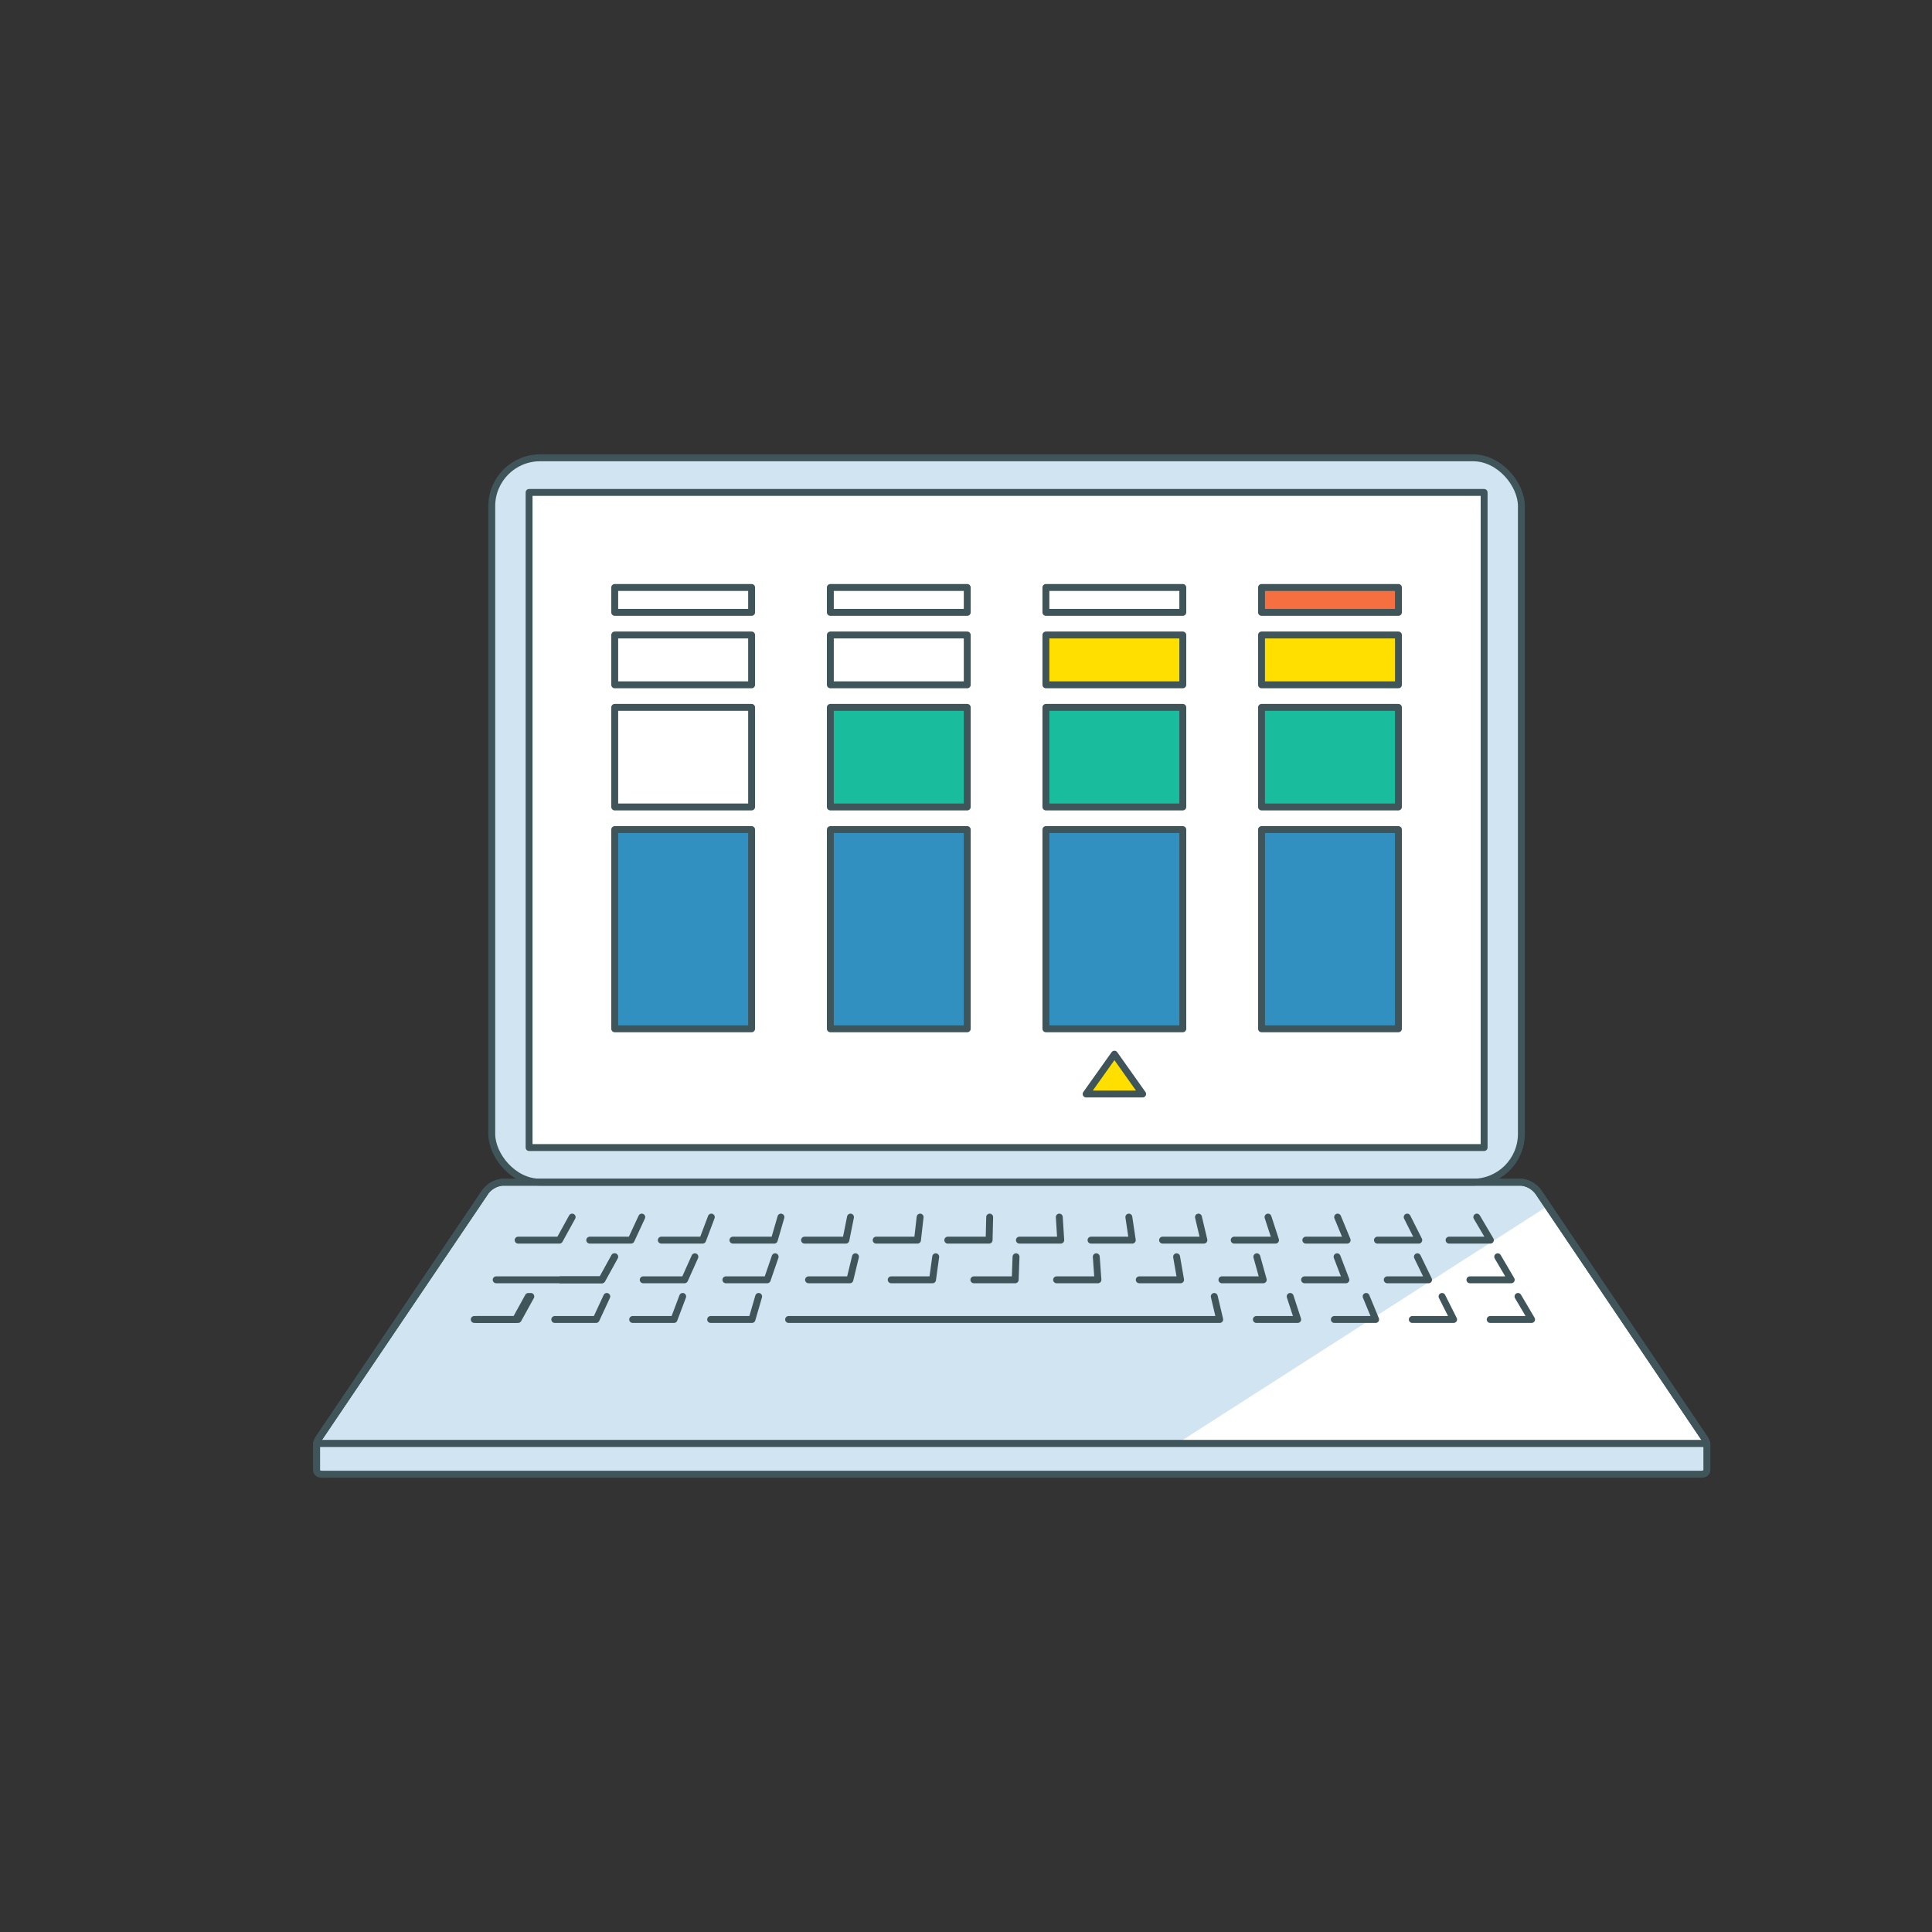 <svg id="cleanup" xmlns="http://www.w3.org/2000/svg" viewBox="0 0 280 280"><rect x="0" y="0" width="280" height="280" fill="#333333" stroke="none"/><title>leveled-organization</title><path d="M246.58,210c.82,0,1-.67.48-1.49L223,172.83a3.49,3.49,0,0,0-2.5-1.49H72.77a3.49,3.49,0,0,0-2.5,1.49L46.2,208.47c-.56.82-.34,1.49.48,1.49Z" style="fill:#d0e4f1"/><polygon points="170.6 209.21 224.31 174.78 247.29 208.91 170.6 209.21" style="fill:#fff"/><rect x="71.27" y="66.35" width="149.22" height="104.98" rx="7" ry="7" style="fill:#d0e4f1;stroke:#3f555a;stroke-linecap:round;stroke-linejoin:round"/><path d="M45.89,209.21v3.85h0c0,.36.3.59.79.59H246.58c.48,0,.76-.23.79-.59h0v-3.85Z" style="fill:none;stroke:#3f555a;stroke-linecap:round;stroke-linejoin:round"/><path d="M246.58,210c.82,0,1-.67.48-1.49L223,172.83a3.49,3.49,0,0,0-2.5-1.49H72.77a3.49,3.49,0,0,0-2.5,1.49L46.2,208.47c-.56.82-.34,1.49.48,1.49Z" style="fill:none;stroke:#3f555a;stroke-linecap:round;stroke-linejoin:round"/><path d="M246.58,210c.82,0,1-.67.48-1.49L223,172.83a3.49,3.49,0,0,0-2.5-1.49H72.77a3.49,3.49,0,0,0-2.5,1.49L46.2,208.47c-.56.82-.34,1.49.48,1.49Z" style="fill:none;stroke:#3f555a;stroke-linecap:round;stroke-linejoin:round"/><line x1="70.27" y1="172.83" x2="46.2" y2="208.47" style="fill:none;stroke:#3f555a;stroke-linecap:round;stroke-linejoin:round"/><polyline points="75.09 179.73 81.08 179.73 82.92 176.39" style="fill:none;stroke:#3f555a;stroke-linecap:round;stroke-linejoin:round"/><polyline points="85.47 179.73 91.46 179.73 93.01 176.39" style="fill:none;stroke:#3f555a;stroke-linecap:round;stroke-linejoin:round"/><polyline points="95.84 179.73 101.83 179.73 103.09 176.39" style="fill:none;stroke:#3f555a;stroke-linecap:round;stroke-linejoin:round"/><polyline points="106.22 179.73 112.21 179.73 113.18 176.39" style="fill:none;stroke:#3f555a;stroke-linecap:round;stroke-linejoin:round"/><polyline points="116.6 179.73 122.59 179.73 123.26 176.39" style="fill:none;stroke:#3f555a;stroke-linecap:round;stroke-linejoin:round"/><polyline points="126.98 179.73 132.97 179.73 133.35 176.39" style="fill:none;stroke:#3f555a;stroke-linecap:round;stroke-linejoin:round"/><polyline points="137.36 179.73 143.35 179.73 143.43 176.39" style="fill:none;stroke:#3f555a;stroke-linecap:round;stroke-linejoin:round"/><polyline points="147.74 179.73 153.73 179.73 153.52 176.39" style="fill:none;stroke:#3f555a;stroke-linecap:round;stroke-linejoin:round"/><polyline points="158.12 179.73 164.1 179.73 163.6 176.39" style="fill:none;stroke:#3f555a;stroke-linecap:round;stroke-linejoin:round"/><polyline points="168.49 179.73 174.48 179.73 173.69 176.39" style="fill:none;stroke:#3f555a;stroke-linecap:round;stroke-linejoin:round"/><polyline points="178.87 179.73 184.86 179.73 183.77 176.39" style="fill:none;stroke:#3f555a;stroke-linecap:round;stroke-linejoin:round"/><polyline points="189.25 179.73 195.24 179.73 193.86 176.39" style="fill:none;stroke:#3f555a;stroke-linecap:round;stroke-linejoin:round"/><polyline points="199.63 179.73 205.62 179.73 203.94 176.39" style="fill:none;stroke:#3f555a;stroke-linecap:round;stroke-linejoin:round"/><polyline points="210.01 179.73 216 179.73 214.03 176.39" style="fill:none;stroke:#3f555a;stroke-linecap:round;stroke-linejoin:round"/><polyline points="69.1 191.23 75.09 191.23 76.93 187.89" style="fill:none;stroke:#3f555a;stroke-linecap:round;stroke-linejoin:round"/><polyline points="80.4 191.23 86.39 191.23 87.94 187.89" style="fill:none;stroke:#3f555a;stroke-linecap:round;stroke-linejoin:round"/><polyline points="91.69 191.23 97.68 191.23 98.94 187.89" style="fill:none;stroke:#3f555a;stroke-linecap:round;stroke-linejoin:round"/><polyline points="102.99 191.23 108.98 191.23 109.95 187.89" style="fill:none;stroke:#3f555a;stroke-linecap:round;stroke-linejoin:round"/><polyline points="114.29 191.23 176.77 191.23 175.98 187.89" style="fill:none;stroke:#3f555a;stroke-linecap:round;stroke-linejoin:round"/><polyline points="182.08 191.23 188.07 191.23 186.98 187.89" style="fill:none;stroke:#3f555a;stroke-linecap:round;stroke-linejoin:round"/><polyline points="193.38 191.23 199.37 191.23 197.99 187.89" style="fill:none;stroke:#3f555a;stroke-linecap:round;stroke-linejoin:round"/><polyline points="204.68 191.23 210.67 191.23 208.99 187.89" style="fill:none;stroke:#3f555a;stroke-linecap:round;stroke-linejoin:round"/><polyline points="215.97 191.23 221.97 191.23 220 187.89" style="fill:none;stroke:#3f555a;stroke-linecap:round;stroke-linejoin:round"/><polyline points="81.23 185.48 87.23 185.48 89.07 182.14" style="fill:none;stroke:#3f555a;stroke-linecap:round;stroke-linejoin:round"/><polyline points="93.22 185.48 99.21 185.48 100.71 182.14" style="fill:none;stroke:#3f555a;stroke-linecap:round;stroke-linejoin:round"/><polyline points="105.2 185.48 111.19 185.48 112.34 182.14" style="fill:none;stroke:#3f555a;stroke-linecap:round;stroke-linejoin:round"/><polyline points="117.18 185.48 123.17 185.48 123.98 182.14" style="fill:none;stroke:#3f555a;stroke-linecap:round;stroke-linejoin:round"/><polyline points="129.16 185.48 135.15 185.48 135.61 182.14" style="fill:none;stroke:#3f555a;stroke-linecap:round;stroke-linejoin:round"/><polyline points="141.14 185.48 147.13 185.48 147.25 182.14" style="fill:none;stroke:#3f555a;stroke-linecap:round;stroke-linejoin:round"/><polyline points="153.13 185.48 159.12 185.48 158.88 182.14" style="fill:none;stroke:#3f555a;stroke-linecap:round;stroke-linejoin:round"/><polyline points="165.11 185.48 171.1 185.48 170.52 182.14" style="fill:none;stroke:#3f555a;stroke-linecap:round;stroke-linejoin:round"/><polyline points="177.09 185.48 183.08 185.48 182.15 182.14" style="fill:none;stroke:#3f555a;stroke-linecap:round;stroke-linejoin:round"/><polyline points="189.07 185.48 195.06 185.48 193.78 182.14" style="fill:none;stroke:#3f555a;stroke-linecap:round;stroke-linejoin:round"/><polyline points="201.05 185.48 207.04 185.48 205.42 182.14" style="fill:none;stroke:#3f555a;stroke-linecap:round;stroke-linejoin:round"/><polyline points="213.03 185.48 219.02 185.48 217.06 182.14" style="fill:none;stroke:#3f555a;stroke-linecap:round;stroke-linejoin:round"/><polyline points="71.91 185.48 87.23 185.48 89.07 182.14" style="fill:none;stroke:#3f555a;stroke-linecap:round;stroke-linejoin:round"/><polyline points="68.73 191.23 74.73 191.23 76.57 187.89" style="fill:none;stroke:#3f555a;stroke-linecap:round;stroke-linejoin:round"/><rect x="98.41" y="49.64" width="94.94" height="138.41" transform="translate(264.73 -27.04) rotate(90)" style="fill:#fff;stroke:#3f555a;stroke-linecap:round;stroke-linejoin:round"/><path d="M45.89,209.21v3.85h0c0,.36.3.59.79.59H246.58c.48,0,.76-.23.79-.59h0v-3.85Z" style="fill:#d0e4f1;stroke:#3f555a;stroke-linecap:round;stroke-linejoin:round"/><rect x="89.09" y="120.23" width="19.84" height="28.87" style="fill:#3290c1;stroke:#3f555a;stroke-linecap:round;stroke-linejoin:round"/><rect x="89.09" y="102.52" width="19.84" height="14.43" style="fill:none;stroke:#3f555a;stroke-linecap:round;stroke-linejoin:round"/><rect x="89.09" y="92.03" width="19.84" height="7.22" style="fill:none;stroke:#3f555a;stroke-linecap:round;stroke-linejoin:round"/><rect x="89.09" y="85.14" width="19.84" height="3.61" style="fill:none;stroke:#3f555a;stroke-linecap:round;stroke-linejoin:round"/><rect x="120.34" y="120.23" width="19.84" height="28.87" style="fill:#3290c1;stroke:#3f555a;stroke-linecap:round;stroke-linejoin:round"/><rect x="120.34" y="102.52" width="19.84" height="14.43" style="fill:#19bc9c;stroke:#3f555a;stroke-linecap:round;stroke-linejoin:round"/><rect x="120.34" y="92.03" width="19.84" height="7.22" style="fill:none;stroke:#3f555a;stroke-linecap:round;stroke-linejoin:round"/><rect x="120.34" y="85.14" width="19.84" height="3.61" style="fill:none;stroke:#3f555a;stroke-linecap:round;stroke-linejoin:round"/><rect x="151.58" y="120.23" width="19.84" height="28.87" style="fill:#3290c1;stroke:#3f555a;stroke-linecap:round;stroke-linejoin:round"/><rect x="151.58" y="102.52" width="19.84" height="14.43" style="fill:#19bc9c;stroke:#3f555a;stroke-linecap:round;stroke-linejoin:round"/><rect x="151.58" y="92.03" width="19.84" height="7.22" style="fill:#ffdf00;stroke:#3f555a;stroke-linecap:round;stroke-linejoin:round"/><rect x="151.58" y="85.14" width="19.84" height="3.61" style="fill:none;stroke:#3f555a;stroke-linecap:round;stroke-linejoin:round"/><rect x="182.83" y="120.23" width="19.84" height="28.87" style="fill:#3290c1;stroke:#3f555a;stroke-linecap:round;stroke-linejoin:round"/><rect x="182.83" y="102.52" width="19.84" height="14.43" style="fill:#19bc9c;stroke:#3f555a;stroke-linecap:round;stroke-linejoin:round"/><rect x="182.83" y="92.03" width="19.84" height="7.22" style="fill:#ffdf00;stroke:#3f555a;stroke-linecap:round;stroke-linejoin:round"/><rect x="182.83" y="85.14" width="19.84" height="3.61" style="fill:#f56f40;stroke:#3f555a;stroke-linecap:round;stroke-linejoin:round"/><polygon points="161.51 152.78 165.6 158.55 157.41 158.55 161.51 152.78" style="fill:#ffdf00;stroke:#3f555a;stroke-linecap:round;stroke-linejoin:round"/></svg>